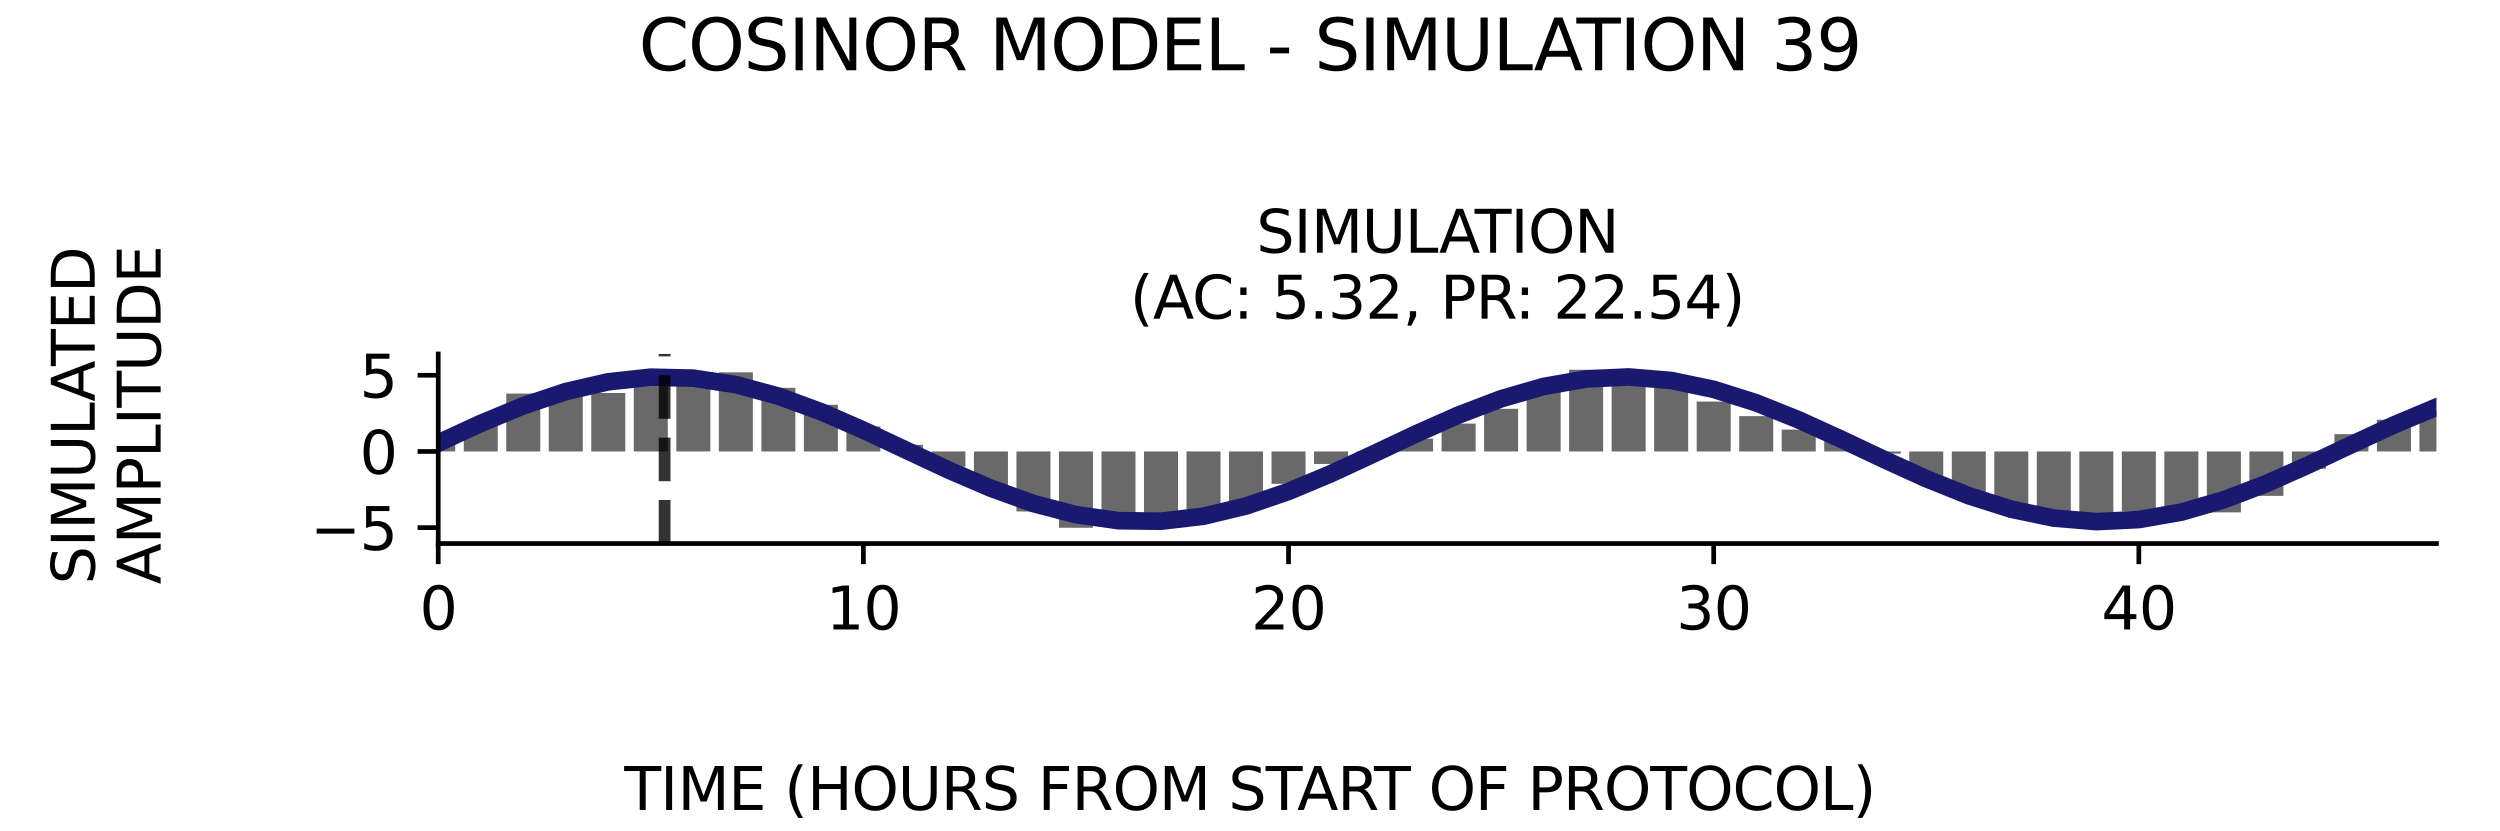 <?xml version="1.0" encoding="utf-8" standalone="no"?>
<!DOCTYPE svg PUBLIC "-//W3C//DTD SVG 1.1//EN"
  "http://www.w3.org/Graphics/SVG/1.1/DTD/svg11.dtd">
<svg xmlns:xlink="http://www.w3.org/1999/xlink" width="424.8pt" height="141.12pt" viewBox="0 0 424.8 141.12" xmlns="http://www.w3.org/2000/svg" version="1.1">
 <defs>
  <style type="text/css">*{stroke-linejoin: round; stroke-linecap: butt}</style>
 </defs>
 <g id="figure_1">
  <g id="patch_1">
   <path d="M 0 141.12 
L 424.8 141.12 
L 424.8 0 
L 0 0 
z
" style="fill: #ffffff"/>
  </g>
  <g id="axes_1">
   <g id="patch_2">
    <path d="M 74.464 92.36 
L 414 92.36 
L 414 60.144 
L 74.464 60.144 
z
" style="fill: #ffffff"/>
   </g>
   <g id="patch_3">
    <path d="M 71.574 76.713 
L 77.354 76.713 
L 77.354 75.142 
L 71.574 75.142 
z
" clip-path="url(#pe6a6c1ece7)" style="fill: #696969"/>
   </g>
   <g id="patch_4">
    <path d="M 78.799 76.713 
L 84.578 76.713 
L 84.578 71.59 
L 78.799 71.59 
z
" clip-path="url(#pe6a6c1ece7)" style="fill: #696969"/>
   </g>
   <g id="patch_5">
    <path d="M 86.023 76.713 
L 91.802 76.713 
L 91.802 66.876 
L 86.023 66.876 
z
" clip-path="url(#pe6a6c1ece7)" style="fill: #696969"/>
   </g>
   <g id="patch_6">
    <path d="M 93.247 76.713 
L 99.026 76.713 
L 99.026 66.554 
L 93.247 66.554 
z
" clip-path="url(#pe6a6c1ece7)" style="fill: #696969"/>
   </g>
   <g id="patch_7">
    <path d="M 100.471 76.713 
L 106.25 76.713 
L 106.25 66.775 
L 100.471 66.775 
z
" clip-path="url(#pe6a6c1ece7)" style="fill: #696969"/>
   </g>
   <g id="patch_8">
    <path d="M 107.695 76.713 
L 113.475 76.713 
L 113.475 65.608 
L 107.695 65.608 
z
" clip-path="url(#pe6a6c1ece7)" style="fill: #696969"/>
   </g>
   <g id="patch_9">
    <path d="M 114.919 76.713 
L 120.699 76.713 
L 120.699 64.482 
L 114.919 64.482 
z
" clip-path="url(#pe6a6c1ece7)" style="fill: #696969"/>
   </g>
   <g id="patch_10">
    <path d="M 122.144 76.713 
L 127.923 76.713 
L 127.923 63.268 
L 122.144 63.268 
z
" clip-path="url(#pe6a6c1ece7)" style="fill: #696969"/>
   </g>
   <g id="patch_11">
    <path d="M 129.368 76.713 
L 135.147 76.713 
L 135.147 65.899 
L 129.368 65.899 
z
" clip-path="url(#pe6a6c1ece7)" style="fill: #696969"/>
   </g>
   <g id="patch_12">
    <path d="M 136.592 76.713 
L 142.371 76.713 
L 142.371 68.779 
L 136.592 68.779 
z
" clip-path="url(#pe6a6c1ece7)" style="fill: #696969"/>
   </g>
   <g id="patch_13">
    <path d="M 143.816 76.713 
L 149.595 76.713 
L 149.595 72.464 
L 143.816 72.464 
z
" clip-path="url(#pe6a6c1ece7)" style="fill: #696969"/>
   </g>
   <g id="patch_14">
    <path d="M 151.04 76.713 
L 156.82 76.713 
L 156.82 75.579 
L 151.04 75.579 
z
" clip-path="url(#pe6a6c1ece7)" style="fill: #696969"/>
   </g>
   <g id="patch_15">
    <path d="M 158.264 76.713 
L 164.044 76.713 
L 164.044 79.32 
L 158.264 79.32 
z
" clip-path="url(#pe6a6c1ece7)" style="fill: #696969"/>
   </g>
   <g id="patch_16">
    <path d="M 165.489 76.713 
L 171.268 76.713 
L 171.268 82.548 
L 165.489 82.548 
z
" clip-path="url(#pe6a6c1ece7)" style="fill: #696969"/>
   </g>
   <g id="patch_17">
    <path d="M 172.713 76.713 
L 178.492 76.713 
L 178.492 86.911 
L 172.713 86.911 
z
" clip-path="url(#pe6a6c1ece7)" style="fill: #696969"/>
   </g>
   <g id="patch_18">
    <path d="M 179.937 76.713 
L 185.716 76.713 
L 185.716 89.675 
L 179.937 89.675 
z
" clip-path="url(#pe6a6c1ece7)" style="fill: #696969"/>
   </g>
   <g id="patch_19">
    <path d="M 187.161 76.713 
L 192.94 76.713 
L 192.94 89.003 
L 187.161 89.003 
z
" clip-path="url(#pe6a6c1ece7)" style="fill: #696969"/>
   </g>
   <g id="patch_20">
    <path d="M 194.385 76.713 
L 200.165 76.713 
L 200.165 88.554 
L 194.385 88.554 
z
" clip-path="url(#pe6a6c1ece7)" style="fill: #696969"/>
   </g>
   <g id="patch_21">
    <path d="M 201.609 76.713 
L 207.389 76.713 
L 207.389 87.023 
L 201.609 87.023 
z
" clip-path="url(#pe6a6c1ece7)" style="fill: #696969"/>
   </g>
   <g id="patch_22">
    <path d="M 208.834 76.713 
L 214.613 76.713 
L 214.613 85.579 
L 208.834 85.579 
z
" clip-path="url(#pe6a6c1ece7)" style="fill: #696969"/>
   </g>
   <g id="patch_23">
    <path d="M 216.058 76.713 
L 221.837 76.713 
L 221.837 82.216 
L 216.058 82.216 
z
" clip-path="url(#pe6a6c1ece7)" style="fill: #696969"/>
   </g>
   <g id="patch_24">
    <path d="M 223.282 76.713 
L 229.061 76.713 
L 229.061 78.836 
L 223.282 78.836 
z
" clip-path="url(#pe6a6c1ece7)" style="fill: #696969"/>
   </g>
   <g id="patch_25">
    <path d="M 230.506 76.713 
L 236.285 76.713 
L 236.285 77.081 
L 230.506 77.081 
z
" clip-path="url(#pe6a6c1ece7)" style="fill: #696969"/>
   </g>
   <g id="patch_26">
    <path d="M 237.73 76.713 
L 243.51 76.713 
L 243.51 74.538 
L 237.73 74.538 
z
" clip-path="url(#pe6a6c1ece7)" style="fill: #696969"/>
   </g>
   <g id="patch_27">
    <path d="M 244.954 76.713 
L 250.734 76.713 
L 250.734 71.975 
L 244.954 71.975 
z
" clip-path="url(#pe6a6c1ece7)" style="fill: #696969"/>
   </g>
   <g id="patch_28">
    <path d="M 252.179 76.713 
L 257.958 76.713 
L 257.958 69.467 
L 252.179 69.467 
z
" clip-path="url(#pe6a6c1ece7)" style="fill: #696969"/>
   </g>
   <g id="patch_29">
    <path d="M 259.403 76.713 
L 265.182 76.713 
L 265.182 65.598 
L 259.403 65.598 
z
" clip-path="url(#pe6a6c1ece7)" style="fill: #696969"/>
   </g>
   <g id="patch_30">
    <path d="M 266.627 76.713 
L 272.406 76.713 
L 272.406 62.829 
L 266.627 62.829 
z
" clip-path="url(#pe6a6c1ece7)" style="fill: #696969"/>
   </g>
   <g id="patch_31">
    <path d="M 273.851 76.713 
L 279.63 76.713 
L 279.63 62.893 
L 273.851 62.893 
z
" clip-path="url(#pe6a6c1ece7)" style="fill: #696969"/>
   </g>
   <g id="patch_32">
    <path d="M 281.075 76.713 
L 286.855 76.713 
L 286.855 64.354 
L 281.075 64.354 
z
" clip-path="url(#pe6a6c1ece7)" style="fill: #696969"/>
   </g>
   <g id="patch_33">
    <path d="M 288.299 76.713 
L 294.079 76.713 
L 294.079 68.233 
L 288.299 68.233 
z
" clip-path="url(#pe6a6c1ece7)" style="fill: #696969"/>
   </g>
   <g id="patch_34">
    <path d="M 295.524 76.713 
L 301.303 76.713 
L 301.303 70.705 
L 295.524 70.705 
z
" clip-path="url(#pe6a6c1ece7)" style="fill: #696969"/>
   </g>
   <g id="patch_35">
    <path d="M 302.748 76.713 
L 308.527 76.713 
L 308.527 73 
L 302.748 73 
z
" clip-path="url(#pe6a6c1ece7)" style="fill: #696969"/>
   </g>
   <g id="patch_36">
    <path d="M 309.972 76.713 
L 315.751 76.713 
L 315.751 74.492 
L 309.972 74.492 
z
" clip-path="url(#pe6a6c1ece7)" style="fill: #696969"/>
   </g>
   <g id="patch_37">
    <path d="M 317.196 76.713 
L 322.975 76.713 
L 322.975 77.093 
L 317.196 77.093 
z
" clip-path="url(#pe6a6c1ece7)" style="fill: #696969"/>
   </g>
   <g id="patch_38">
    <path d="M 324.42 76.713 
L 330.2 76.713 
L 330.2 81.145 
L 324.42 81.145 
z
" clip-path="url(#pe6a6c1ece7)" style="fill: #696969"/>
   </g>
   <g id="patch_39">
    <path d="M 331.644 76.713 
L 337.424 76.713 
L 337.424 83.708 
L 331.644 83.708 
z
" clip-path="url(#pe6a6c1ece7)" style="fill: #696969"/>
   </g>
   <g id="patch_40">
    <path d="M 338.869 76.713 
L 344.648 76.713 
L 344.648 86.504 
L 338.869 86.504 
z
" clip-path="url(#pe6a6c1ece7)" style="fill: #696969"/>
   </g>
   <g id="patch_41">
    <path d="M 346.093 76.713 
L 351.872 76.713 
L 351.872 87.568 
L 346.093 87.568 
z
" clip-path="url(#pe6a6c1ece7)" style="fill: #696969"/>
   </g>
   <g id="patch_42">
    <path d="M 353.317 76.713 
L 359.096 76.713 
L 359.096 88.932 
L 353.317 88.932 
z
" clip-path="url(#pe6a6c1ece7)" style="fill: #696969"/>
   </g>
   <g id="patch_43">
    <path d="M 360.541 76.713 
L 366.32 76.713 
L 366.32 86.91 
L 360.541 86.91 
z
" clip-path="url(#pe6a6c1ece7)" style="fill: #696969"/>
   </g>
   <g id="patch_44">
    <path d="M 367.765 76.713 
L 373.545 76.713 
L 373.545 86.78 
L 367.765 86.78 
z
" clip-path="url(#pe6a6c1ece7)" style="fill: #696969"/>
   </g>
   <g id="patch_45">
    <path d="M 374.989 76.713 
L 380.769 76.713 
L 380.769 87.062 
L 374.989 87.062 
z
" clip-path="url(#pe6a6c1ece7)" style="fill: #696969"/>
   </g>
   <g id="patch_46">
    <path d="M 382.214 76.713 
L 387.993 76.713 
L 387.993 84.26 
L 382.214 84.26 
z
" clip-path="url(#pe6a6c1ece7)" style="fill: #696969"/>
   </g>
   <g id="patch_47">
    <path d="M 389.438 76.713 
L 395.217 76.713 
L 395.217 79.642 
L 389.438 79.642 
z
" clip-path="url(#pe6a6c1ece7)" style="fill: #696969"/>
   </g>
   <g id="patch_48">
    <path d="M 396.662 76.713 
L 402.441 76.713 
L 402.441 73.77 
L 396.662 73.77 
z
" clip-path="url(#pe6a6c1ece7)" style="fill: #696969"/>
   </g>
   <g id="patch_49">
    <path d="M 403.886 76.713 
L 409.665 76.713 
L 409.665 71.316 
L 403.886 71.316 
z
" clip-path="url(#pe6a6c1ece7)" style="fill: #696969"/>
   </g>
   <g id="patch_50">
    <path d="M 411.11 76.713 
L 416.89 76.713 
L 416.89 69.831 
L 411.11 69.831 
z
" clip-path="url(#pe6a6c1ece7)" style="fill: #696969"/>
   </g>
   <g id="matplotlib.axis_1">
    <g id="xtick_1">
     <g id="line2d_1">
      <defs>
       <path id="m324f2fa4ed" d="M 0 0 
L 0 3.5 
" style="stroke: #000000; stroke-width: 0.8"/>
      </defs>
      <g>
       <use xlink:href="#m324f2fa4ed" x="74.464" y="92.36" style="stroke: #000000; stroke-width: 0.8"/>
      </g>
     </g>
     <g id="text_1">
      <!-- 0 -->
      <g transform="translate(71.283 106.958) scale(0.1 -0.1)">
       <defs>
        <path id="DejaVuSans-30" d="M 2034 4250 
Q 1547 4250 1301 3770 
Q 1056 3291 1056 2328 
Q 1056 1369 1301 889 
Q 1547 409 2034 409 
Q 2525 409 2770 889 
Q 3016 1369 3016 2328 
Q 3016 3291 2770 3770 
Q 2525 4250 2034 4250 
z
M 2034 4750 
Q 2819 4750 3233 4129 
Q 3647 3509 3647 2328 
Q 3647 1150 3233 529 
Q 2819 -91 2034 -91 
Q 1250 -91 836 529 
Q 422 1150 422 2328 
Q 422 3509 836 4129 
Q 1250 4750 2034 4750 
z
" transform="scale(0.016)"/>
       </defs>
       <use xlink:href="#DejaVuSans-30"/>
      </g>
     </g>
    </g>
    <g id="xtick_2">
     <g id="line2d_2">
      <g>
       <use xlink:href="#m324f2fa4ed" x="146.706" y="92.36" style="stroke: #000000; stroke-width: 0.8"/>
      </g>
     </g>
     <g id="text_2">
      <!-- 10 -->
      <g transform="translate(140.343 106.958) scale(0.1 -0.1)">
       <defs>
        <path id="DejaVuSans-31" d="M 794 531 
L 1825 531 
L 1825 4091 
L 703 3866 
L 703 4441 
L 1819 4666 
L 2450 4666 
L 2450 531 
L 3481 531 
L 3481 0 
L 794 0 
L 794 531 
z
" transform="scale(0.016)"/>
       </defs>
       <use xlink:href="#DejaVuSans-31"/>
       <use xlink:href="#DejaVuSans-30" x="63.623"/>
      </g>
     </g>
    </g>
    <g id="xtick_3">
     <g id="line2d_3">
      <g>
       <use xlink:href="#m324f2fa4ed" x="218.947" y="92.36" style="stroke: #000000; stroke-width: 0.8"/>
      </g>
     </g>
     <g id="text_3">
      <!-- 20 -->
      <g transform="translate(212.585 106.958) scale(0.1 -0.1)">
       <defs>
        <path id="DejaVuSans-32" d="M 1228 531 
L 3431 531 
L 3431 0 
L 469 0 
L 469 531 
Q 828 903 1448 1529 
Q 2069 2156 2228 2338 
Q 2531 2678 2651 2914 
Q 2772 3150 2772 3378 
Q 2772 3750 2511 3984 
Q 2250 4219 1831 4219 
Q 1534 4219 1204 4116 
Q 875 4013 500 3803 
L 500 4441 
Q 881 4594 1212 4672 
Q 1544 4750 1819 4750 
Q 2544 4750 2975 4387 
Q 3406 4025 3406 3419 
Q 3406 3131 3298 2873 
Q 3191 2616 2906 2266 
Q 2828 2175 2409 1742 
Q 1991 1309 1228 531 
z
" transform="scale(0.016)"/>
       </defs>
       <use xlink:href="#DejaVuSans-32"/>
       <use xlink:href="#DejaVuSans-30" x="63.623"/>
      </g>
     </g>
    </g>
    <g id="xtick_4">
     <g id="line2d_4">
      <g>
       <use xlink:href="#m324f2fa4ed" x="291.189" y="92.36" style="stroke: #000000; stroke-width: 0.8"/>
      </g>
     </g>
     <g id="text_4">
      <!-- 30 -->
      <g transform="translate(284.827 106.958) scale(0.1 -0.1)">
       <defs>
        <path id="DejaVuSans-33" d="M 2597 2516 
Q 3050 2419 3304 2112 
Q 3559 1806 3559 1356 
Q 3559 666 3084 287 
Q 2609 -91 1734 -91 
Q 1441 -91 1130 -33 
Q 819 25 488 141 
L 488 750 
Q 750 597 1062 519 
Q 1375 441 1716 441 
Q 2309 441 2620 675 
Q 2931 909 2931 1356 
Q 2931 1769 2642 2001 
Q 2353 2234 1838 2234 
L 1294 2234 
L 1294 2753 
L 1863 2753 
Q 2328 2753 2575 2939 
Q 2822 3125 2822 3475 
Q 2822 3834 2567 4026 
Q 2313 4219 1838 4219 
Q 1578 4219 1281 4162 
Q 984 4106 628 3988 
L 628 4550 
Q 988 4650 1302 4700 
Q 1616 4750 1894 4750 
Q 2613 4750 3031 4423 
Q 3450 4097 3450 3541 
Q 3450 3153 3228 2886 
Q 3006 2619 2597 2516 
z
" transform="scale(0.016)"/>
       </defs>
       <use xlink:href="#DejaVuSans-33"/>
       <use xlink:href="#DejaVuSans-30" x="63.623"/>
      </g>
     </g>
    </g>
    <g id="xtick_5">
     <g id="line2d_5">
      <g>
       <use xlink:href="#m324f2fa4ed" x="363.431" y="92.36" style="stroke: #000000; stroke-width: 0.8"/>
      </g>
     </g>
     <g id="text_5">
      <!-- 40 -->
      <g transform="translate(357.068 106.958) scale(0.1 -0.1)">
       <defs>
        <path id="DejaVuSans-34" d="M 2419 4116 
L 825 1625 
L 2419 1625 
L 2419 4116 
z
M 2253 4666 
L 3047 4666 
L 3047 1625 
L 3713 1625 
L 3713 1100 
L 3047 1100 
L 3047 0 
L 2419 0 
L 2419 1100 
L 313 1100 
L 313 1709 
L 2253 4666 
z
" transform="scale(0.016)"/>
       </defs>
       <use xlink:href="#DejaVuSans-34"/>
       <use xlink:href="#DejaVuSans-30" x="63.623"/>
      </g>
     </g>
    </g>
   </g>
   <g id="matplotlib.axis_2">
    <g id="ytick_1">
     <g id="line2d_6">
      <defs>
       <path id="ma41ef45057" d="M 0 0 
L -3.5 0 
" style="stroke: #000000; stroke-width: 0.8"/>
      </defs>
      <g>
       <use xlink:href="#ma41ef45057" x="74.464" y="89.659" style="stroke: #000000; stroke-width: 0.8"/>
      </g>
     </g>
     <g id="text_6">
      <!-- −5 -->
      <g transform="translate(52.722 93.458) scale(0.1 -0.1)">
       <defs>
        <path id="DejaVuSans-2212" d="M 678 2272 
L 4684 2272 
L 4684 1741 
L 678 1741 
L 678 2272 
z
" transform="scale(0.016)"/>
        <path id="DejaVuSans-35" d="M 691 4666 
L 3169 4666 
L 3169 4134 
L 1269 4134 
L 1269 2991 
Q 1406 3038 1543 3061 
Q 1681 3084 1819 3084 
Q 2600 3084 3056 2656 
Q 3513 2228 3513 1497 
Q 3513 744 3044 326 
Q 2575 -91 1722 -91 
Q 1428 -91 1123 -41 
Q 819 9 494 109 
L 494 744 
Q 775 591 1075 516 
Q 1375 441 1709 441 
Q 2250 441 2565 725 
Q 2881 1009 2881 1497 
Q 2881 1984 2565 2268 
Q 2250 2553 1709 2553 
Q 1456 2553 1204 2497 
Q 953 2441 691 2322 
L 691 4666 
z
" transform="scale(0.016)"/>
       </defs>
       <use xlink:href="#DejaVuSans-2212"/>
       <use xlink:href="#DejaVuSans-35" x="83.789"/>
      </g>
     </g>
    </g>
    <g id="ytick_2">
     <g id="line2d_7">
      <g>
       <use xlink:href="#ma41ef45057" x="74.464" y="76.713" style="stroke: #000000; stroke-width: 0.8"/>
      </g>
     </g>
     <g id="text_7">
      <!-- 0 -->
      <g transform="translate(61.102 80.512) scale(0.1 -0.1)">
       <use xlink:href="#DejaVuSans-30"/>
      </g>
     </g>
    </g>
    <g id="ytick_3">
     <g id="line2d_8">
      <g>
       <use xlink:href="#ma41ef45057" x="74.464" y="63.766" style="stroke: #000000; stroke-width: 0.8"/>
      </g>
     </g>
     <g id="text_8">
      <!-- 5 -->
      <g transform="translate(61.102 67.565) scale(0.1 -0.1)">
       <use xlink:href="#DejaVuSans-35"/>
      </g>
     </g>
    </g>
   </g>
   <g id="line2d_9">
    <path d="M 74.464 75.28 
L 81.688 71.949 
L 88.912 68.957 
L 96.137 66.535 
L 103.361 64.871 
L 110.585 64.092 
L 117.809 64.259 
L 125.033 65.358 
L 132.257 67.306 
L 139.482 69.952 
L 146.706 73.09 
L 153.93 76.48 
L 161.154 79.86 
L 168.378 82.967 
L 175.602 85.564 
L 182.827 87.448 
L 190.051 88.475 
L 197.275 88.565 
L 204.499 87.712 
L 211.723 85.981 
L 218.947 83.505 
L 226.172 80.477 
L 233.396 77.13 
L 240.62 73.722 
L 247.844 70.516 
L 255.068 67.76 
L 262.292 65.666 
L 269.517 64.397 
L 276.741 64.05 
L 283.965 64.652 
L 291.189 66.157 
L 298.413 68.448 
L 305.637 71.348 
L 312.862 74.634 
L 320.086 78.052 
L 327.31 81.338 
L 334.534 84.238 
L 341.758 86.529 
L 348.982 88.033 
L 356.207 88.635 
L 363.431 88.287 
L 370.655 87.018 
L 377.879 84.924 
L 385.103 82.168 
L 392.327 78.962 
L 399.552 75.553 
L 406.776 72.206 
L 414 69.178 
" clip-path="url(#pe6a6c1ece7)" style="fill: none; stroke: #191970; stroke-width: 3; stroke-linecap: square"/>
   </g>
   <g id="line2d_10">
    <path d="M 112.931 92.36 
L 112.931 60.144 
" clip-path="url(#pe6a6c1ece7)" style="fill: none; stroke-dasharray: 7.4,3.2; stroke-dashoffset: 0; stroke: #000000; stroke-opacity: 0.8; stroke-width: 2"/>
   </g>
   <g id="patch_51">
    <path d="M 74.464 92.36 
L 74.464 60.144 
" style="fill: none; stroke: #000000; stroke-width: 0.8; stroke-linejoin: miter; stroke-linecap: square"/>
   </g>
   <g id="patch_52">
    <path d="M 74.464 92.36 
L 414 92.36 
" style="fill: none; stroke: #000000; stroke-width: 0.8; stroke-linejoin: miter; stroke-linecap: square"/>
   </g>
   <g id="text_9">
    <!-- SIMULATION -->
    <g transform="translate(213.473 42.946) scale(0.1 -0.1)">
     <defs>
      <path id="DejaVuSans-53" d="M 3425 4513 
L 3425 3897 
Q 3066 4069 2747 4153 
Q 2428 4238 2131 4238 
Q 1616 4238 1336 4038 
Q 1056 3838 1056 3469 
Q 1056 3159 1242 3001 
Q 1428 2844 1947 2747 
L 2328 2669 
Q 3034 2534 3370 2195 
Q 3706 1856 3706 1288 
Q 3706 609 3251 259 
Q 2797 -91 1919 -91 
Q 1588 -91 1214 -16 
Q 841 59 441 206 
L 441 856 
Q 825 641 1194 531 
Q 1563 422 1919 422 
Q 2459 422 2753 634 
Q 3047 847 3047 1241 
Q 3047 1584 2836 1778 
Q 2625 1972 2144 2069 
L 1759 2144 
Q 1053 2284 737 2584 
Q 422 2884 422 3419 
Q 422 4038 858 4394 
Q 1294 4750 2059 4750 
Q 2388 4750 2728 4690 
Q 3069 4631 3425 4513 
z
" transform="scale(0.016)"/>
      <path id="DejaVuSans-49" d="M 628 4666 
L 1259 4666 
L 1259 0 
L 628 0 
L 628 4666 
z
" transform="scale(0.016)"/>
      <path id="DejaVuSans-4d" d="M 628 4666 
L 1569 4666 
L 2759 1491 
L 3956 4666 
L 4897 4666 
L 4897 0 
L 4281 0 
L 4281 4097 
L 3078 897 
L 2444 897 
L 1241 4097 
L 1241 0 
L 628 0 
L 628 4666 
z
" transform="scale(0.016)"/>
      <path id="DejaVuSans-55" d="M 556 4666 
L 1191 4666 
L 1191 1831 
Q 1191 1081 1462 751 
Q 1734 422 2344 422 
Q 2950 422 3222 751 
Q 3494 1081 3494 1831 
L 3494 4666 
L 4128 4666 
L 4128 1753 
Q 4128 841 3676 375 
Q 3225 -91 2344 -91 
Q 1459 -91 1007 375 
Q 556 841 556 1753 
L 556 4666 
z
" transform="scale(0.016)"/>
      <path id="DejaVuSans-4c" d="M 628 4666 
L 1259 4666 
L 1259 531 
L 3531 531 
L 3531 0 
L 628 0 
L 628 4666 
z
" transform="scale(0.016)"/>
      <path id="DejaVuSans-41" d="M 2188 4044 
L 1331 1722 
L 3047 1722 
L 2188 4044 
z
M 1831 4666 
L 2547 4666 
L 4325 0 
L 3669 0 
L 3244 1197 
L 1141 1197 
L 716 0 
L 50 0 
L 1831 4666 
z
" transform="scale(0.016)"/>
      <path id="DejaVuSans-54" d="M -19 4666 
L 3928 4666 
L 3928 4134 
L 2272 4134 
L 2272 0 
L 1638 0 
L 1638 4134 
L -19 4134 
L -19 4666 
z
" transform="scale(0.016)"/>
      <path id="DejaVuSans-4f" d="M 2522 4238 
Q 1834 4238 1429 3725 
Q 1025 3213 1025 2328 
Q 1025 1447 1429 934 
Q 1834 422 2522 422 
Q 3209 422 3611 934 
Q 4013 1447 4013 2328 
Q 4013 3213 3611 3725 
Q 3209 4238 2522 4238 
z
M 2522 4750 
Q 3503 4750 4090 4092 
Q 4678 3434 4678 2328 
Q 4678 1225 4090 567 
Q 3503 -91 2522 -91 
Q 1538 -91 948 565 
Q 359 1222 359 2328 
Q 359 3434 948 4092 
Q 1538 4750 2522 4750 
z
" transform="scale(0.016)"/>
      <path id="DejaVuSans-4e" d="M 628 4666 
L 1478 4666 
L 3547 763 
L 3547 4666 
L 4159 4666 
L 4159 0 
L 3309 0 
L 1241 3903 
L 1241 0 
L 628 0 
L 628 4666 
z
" transform="scale(0.016)"/>
     </defs>
     <use xlink:href="#DejaVuSans-53"/>
     <use xlink:href="#DejaVuSans-49" x="63.477"/>
     <use xlink:href="#DejaVuSans-4d" x="92.969"/>
     <use xlink:href="#DejaVuSans-55" x="179.248"/>
     <use xlink:href="#DejaVuSans-4c" x="252.441"/>
     <use xlink:href="#DejaVuSans-41" x="310.404"/>
     <use xlink:href="#DejaVuSans-54" x="371.062"/>
     <use xlink:href="#DejaVuSans-49" x="432.146"/>
     <use xlink:href="#DejaVuSans-4f" x="461.639"/>
     <use xlink:href="#DejaVuSans-4e" x="540.35"/>
    </g>
    <!-- (AC: 5.32, PR: 22.54) -->
    <g transform="translate(192.002 54.144) scale(0.1 -0.1)">
     <defs>
      <path id="DejaVuSans-28" d="M 1984 4856 
Q 1566 4138 1362 3434 
Q 1159 2731 1159 2009 
Q 1159 1288 1364 580 
Q 1569 -128 1984 -844 
L 1484 -844 
Q 1016 -109 783 600 
Q 550 1309 550 2009 
Q 550 2706 781 3412 
Q 1013 4119 1484 4856 
L 1984 4856 
z
" transform="scale(0.016)"/>
      <path id="DejaVuSans-43" d="M 4122 4306 
L 4122 3641 
Q 3803 3938 3442 4084 
Q 3081 4231 2675 4231 
Q 1875 4231 1450 3742 
Q 1025 3253 1025 2328 
Q 1025 1406 1450 917 
Q 1875 428 2675 428 
Q 3081 428 3442 575 
Q 3803 722 4122 1019 
L 4122 359 
Q 3791 134 3420 21 
Q 3050 -91 2638 -91 
Q 1578 -91 968 557 
Q 359 1206 359 2328 
Q 359 3453 968 4101 
Q 1578 4750 2638 4750 
Q 3056 4750 3426 4639 
Q 3797 4528 4122 4306 
z
" transform="scale(0.016)"/>
      <path id="DejaVuSans-3a" d="M 750 794 
L 1409 794 
L 1409 0 
L 750 0 
L 750 794 
z
M 750 3309 
L 1409 3309 
L 1409 2516 
L 750 2516 
L 750 3309 
z
" transform="scale(0.016)"/>
      <path id="DejaVuSans-20" transform="scale(0.016)"/>
      <path id="DejaVuSans-2e" d="M 684 794 
L 1344 794 
L 1344 0 
L 684 0 
L 684 794 
z
" transform="scale(0.016)"/>
      <path id="DejaVuSans-2c" d="M 750 794 
L 1409 794 
L 1409 256 
L 897 -744 
L 494 -744 
L 750 256 
L 750 794 
z
" transform="scale(0.016)"/>
      <path id="DejaVuSans-50" d="M 1259 4147 
L 1259 2394 
L 2053 2394 
Q 2494 2394 2734 2622 
Q 2975 2850 2975 3272 
Q 2975 3691 2734 3919 
Q 2494 4147 2053 4147 
L 1259 4147 
z
M 628 4666 
L 2053 4666 
Q 2838 4666 3239 4311 
Q 3641 3956 3641 3272 
Q 3641 2581 3239 2228 
Q 2838 1875 2053 1875 
L 1259 1875 
L 1259 0 
L 628 0 
L 628 4666 
z
" transform="scale(0.016)"/>
      <path id="DejaVuSans-52" d="M 2841 2188 
Q 3044 2119 3236 1894 
Q 3428 1669 3622 1275 
L 4263 0 
L 3584 0 
L 2988 1197 
Q 2756 1666 2539 1819 
Q 2322 1972 1947 1972 
L 1259 1972 
L 1259 0 
L 628 0 
L 628 4666 
L 2053 4666 
Q 2853 4666 3247 4331 
Q 3641 3997 3641 3322 
Q 3641 2881 3436 2590 
Q 3231 2300 2841 2188 
z
M 1259 4147 
L 1259 2491 
L 2053 2491 
Q 2509 2491 2742 2702 
Q 2975 2913 2975 3322 
Q 2975 3731 2742 3939 
Q 2509 4147 2053 4147 
L 1259 4147 
z
" transform="scale(0.016)"/>
      <path id="DejaVuSans-29" d="M 513 4856 
L 1013 4856 
Q 1481 4119 1714 3412 
Q 1947 2706 1947 2009 
Q 1947 1309 1714 600 
Q 1481 -109 1013 -844 
L 513 -844 
Q 928 -128 1133 580 
Q 1338 1288 1338 2009 
Q 1338 2731 1133 3434 
Q 928 4138 513 4856 
z
" transform="scale(0.016)"/>
     </defs>
     <use xlink:href="#DejaVuSans-28"/>
     <use xlink:href="#DejaVuSans-41" x="39.014"/>
     <use xlink:href="#DejaVuSans-43" x="105.672"/>
     <use xlink:href="#DejaVuSans-3a" x="175.496"/>
     <use xlink:href="#DejaVuSans-20" x="209.188"/>
     <use xlink:href="#DejaVuSans-35" x="240.975"/>
     <use xlink:href="#DejaVuSans-2e" x="304.598"/>
     <use xlink:href="#DejaVuSans-33" x="336.385"/>
     <use xlink:href="#DejaVuSans-32" x="400.008"/>
     <use xlink:href="#DejaVuSans-2c" x="463.631"/>
     <use xlink:href="#DejaVuSans-20" x="495.418"/>
     <use xlink:href="#DejaVuSans-50" x="527.205"/>
     <use xlink:href="#DejaVuSans-52" x="587.508"/>
     <use xlink:href="#DejaVuSans-3a" x="653.865"/>
     <use xlink:href="#DejaVuSans-20" x="687.557"/>
     <use xlink:href="#DejaVuSans-32" x="719.344"/>
     <use xlink:href="#DejaVuSans-32" x="782.967"/>
     <use xlink:href="#DejaVuSans-2e" x="846.59"/>
     <use xlink:href="#DejaVuSans-35" x="878.377"/>
     <use xlink:href="#DejaVuSans-34" x="942"/>
     <use xlink:href="#DejaVuSans-29" x="1005.623"/>
    </g>
   </g>
  </g>
  <g id="text_10">
   <!-- COSINOR MODEL - SIMULATION 39 -->
   <g transform="translate(108.534 11.941) scale(0.12 -0.12)">
    <defs>
     <path id="DejaVuSans-44" d="M 1259 4147 
L 1259 519 
L 2022 519 
Q 2988 519 3436 956 
Q 3884 1394 3884 2338 
Q 3884 3275 3436 3711 
Q 2988 4147 2022 4147 
L 1259 4147 
z
M 628 4666 
L 1925 4666 
Q 3281 4666 3915 4102 
Q 4550 3538 4550 2338 
Q 4550 1131 3912 565 
Q 3275 0 1925 0 
L 628 0 
L 628 4666 
z
" transform="scale(0.016)"/>
     <path id="DejaVuSans-45" d="M 628 4666 
L 3578 4666 
L 3578 4134 
L 1259 4134 
L 1259 2753 
L 3481 2753 
L 3481 2222 
L 1259 2222 
L 1259 531 
L 3634 531 
L 3634 0 
L 628 0 
L 628 4666 
z
" transform="scale(0.016)"/>
     <path id="DejaVuSans-2d" d="M 313 2009 
L 1997 2009 
L 1997 1497 
L 313 1497 
L 313 2009 
z
" transform="scale(0.016)"/>
     <path id="DejaVuSans-39" d="M 703 97 
L 703 672 
Q 941 559 1184 500 
Q 1428 441 1663 441 
Q 2288 441 2617 861 
Q 2947 1281 2994 2138 
Q 2813 1869 2534 1725 
Q 2256 1581 1919 1581 
Q 1219 1581 811 2004 
Q 403 2428 403 3163 
Q 403 3881 828 4315 
Q 1253 4750 1959 4750 
Q 2769 4750 3195 4129 
Q 3622 3509 3622 2328 
Q 3622 1225 3098 567 
Q 2575 -91 1691 -91 
Q 1453 -91 1209 -44 
Q 966 3 703 97 
z
M 1959 2075 
Q 2384 2075 2632 2365 
Q 2881 2656 2881 3163 
Q 2881 3666 2632 3958 
Q 2384 4250 1959 4250 
Q 1534 4250 1286 3958 
Q 1038 3666 1038 3163 
Q 1038 2656 1286 2365 
Q 1534 2075 1959 2075 
z
" transform="scale(0.016)"/>
    </defs>
    <use xlink:href="#DejaVuSans-43"/>
    <use xlink:href="#DejaVuSans-4f" x="69.824"/>
    <use xlink:href="#DejaVuSans-53" x="148.535"/>
    <use xlink:href="#DejaVuSans-49" x="212.012"/>
    <use xlink:href="#DejaVuSans-4e" x="241.504"/>
    <use xlink:href="#DejaVuSans-4f" x="316.309"/>
    <use xlink:href="#DejaVuSans-52" x="395.02"/>
    <use xlink:href="#DejaVuSans-20" x="464.502"/>
    <use xlink:href="#DejaVuSans-4d" x="496.289"/>
    <use xlink:href="#DejaVuSans-4f" x="582.568"/>
    <use xlink:href="#DejaVuSans-44" x="661.279"/>
    <use xlink:href="#DejaVuSans-45" x="738.281"/>
    <use xlink:href="#DejaVuSans-4c" x="801.465"/>
    <use xlink:href="#DejaVuSans-20" x="857.178"/>
    <use xlink:href="#DejaVuSans-2d" x="888.965"/>
    <use xlink:href="#DejaVuSans-20" x="925.049"/>
    <use xlink:href="#DejaVuSans-53" x="956.836"/>
    <use xlink:href="#DejaVuSans-49" x="1020.312"/>
    <use xlink:href="#DejaVuSans-4d" x="1049.805"/>
    <use xlink:href="#DejaVuSans-55" x="1136.084"/>
    <use xlink:href="#DejaVuSans-4c" x="1209.277"/>
    <use xlink:href="#DejaVuSans-41" x="1267.24"/>
    <use xlink:href="#DejaVuSans-54" x="1327.898"/>
    <use xlink:href="#DejaVuSans-49" x="1388.982"/>
    <use xlink:href="#DejaVuSans-4f" x="1418.475"/>
    <use xlink:href="#DejaVuSans-4e" x="1497.186"/>
    <use xlink:href="#DejaVuSans-20" x="1571.99"/>
    <use xlink:href="#DejaVuSans-33" x="1603.777"/>
    <use xlink:href="#DejaVuSans-39" x="1667.4"/>
   </g>
  </g>
  <g id="text_11">
   <!-- TIME (HOURS FROM START OF PROTOCOL) -->
   <g transform="translate(106.08 137.629) scale(0.1 -0.1)">
    <defs>
     <path id="DejaVuSans-48" d="M 628 4666 
L 1259 4666 
L 1259 2753 
L 3553 2753 
L 3553 4666 
L 4184 4666 
L 4184 0 
L 3553 0 
L 3553 2222 
L 1259 2222 
L 1259 0 
L 628 0 
L 628 4666 
z
" transform="scale(0.016)"/>
     <path id="DejaVuSans-46" d="M 628 4666 
L 3309 4666 
L 3309 4134 
L 1259 4134 
L 1259 2759 
L 3109 2759 
L 3109 2228 
L 1259 2228 
L 1259 0 
L 628 0 
L 628 4666 
z
" transform="scale(0.016)"/>
    </defs>
    <use xlink:href="#DejaVuSans-54"/>
    <use xlink:href="#DejaVuSans-49" x="61.084"/>
    <use xlink:href="#DejaVuSans-4d" x="90.576"/>
    <use xlink:href="#DejaVuSans-45" x="176.855"/>
    <use xlink:href="#DejaVuSans-20" x="240.039"/>
    <use xlink:href="#DejaVuSans-28" x="271.826"/>
    <use xlink:href="#DejaVuSans-48" x="310.84"/>
    <use xlink:href="#DejaVuSans-4f" x="386.035"/>
    <use xlink:href="#DejaVuSans-55" x="464.746"/>
    <use xlink:href="#DejaVuSans-52" x="537.939"/>
    <use xlink:href="#DejaVuSans-53" x="607.422"/>
    <use xlink:href="#DejaVuSans-20" x="670.898"/>
    <use xlink:href="#DejaVuSans-46" x="702.686"/>
    <use xlink:href="#DejaVuSans-52" x="760.205"/>
    <use xlink:href="#DejaVuSans-4f" x="829.688"/>
    <use xlink:href="#DejaVuSans-4d" x="908.398"/>
    <use xlink:href="#DejaVuSans-20" x="994.678"/>
    <use xlink:href="#DejaVuSans-53" x="1026.465"/>
    <use xlink:href="#DejaVuSans-54" x="1089.941"/>
    <use xlink:href="#DejaVuSans-41" x="1143.275"/>
    <use xlink:href="#DejaVuSans-52" x="1211.684"/>
    <use xlink:href="#DejaVuSans-54" x="1273.916"/>
    <use xlink:href="#DejaVuSans-20" x="1335"/>
    <use xlink:href="#DejaVuSans-4f" x="1366.787"/>
    <use xlink:href="#DejaVuSans-46" x="1445.498"/>
    <use xlink:href="#DejaVuSans-20" x="1503.018"/>
    <use xlink:href="#DejaVuSans-50" x="1534.805"/>
    <use xlink:href="#DejaVuSans-52" x="1595.107"/>
    <use xlink:href="#DejaVuSans-4f" x="1664.59"/>
    <use xlink:href="#DejaVuSans-54" x="1743.301"/>
    <use xlink:href="#DejaVuSans-4f" x="1804.385"/>
    <use xlink:href="#DejaVuSans-43" x="1883.096"/>
    <use xlink:href="#DejaVuSans-4f" x="1952.92"/>
    <use xlink:href="#DejaVuSans-4c" x="2031.631"/>
    <use xlink:href="#DejaVuSans-29" x="2087.344"/>
   </g>
  </g>
  <g id="text_12">
   <!-- SIMULATED -->
   <g transform="translate(16.094 99.293) rotate(-90) scale(0.1 -0.1)">
    <use xlink:href="#DejaVuSans-53"/>
    <use xlink:href="#DejaVuSans-49" x="63.477"/>
    <use xlink:href="#DejaVuSans-4d" x="92.969"/>
    <use xlink:href="#DejaVuSans-55" x="179.248"/>
    <use xlink:href="#DejaVuSans-4c" x="252.441"/>
    <use xlink:href="#DejaVuSans-41" x="310.404"/>
    <use xlink:href="#DejaVuSans-54" x="371.062"/>
    <use xlink:href="#DejaVuSans-45" x="432.146"/>
    <use xlink:href="#DejaVuSans-44" x="495.33"/>
   </g>
   <!-- AMPLITUDE -->
   <g transform="translate(27.292 99.293) rotate(-90) scale(0.1 -0.1)">
    <use xlink:href="#DejaVuSans-41"/>
    <use xlink:href="#DejaVuSans-4d" x="68.408"/>
    <use xlink:href="#DejaVuSans-50" x="154.688"/>
    <use xlink:href="#DejaVuSans-4c" x="214.99"/>
    <use xlink:href="#DejaVuSans-49" x="270.703"/>
    <use xlink:href="#DejaVuSans-54" x="300.195"/>
    <use xlink:href="#DejaVuSans-55" x="361.279"/>
    <use xlink:href="#DejaVuSans-44" x="434.473"/>
    <use xlink:href="#DejaVuSans-45" x="511.475"/>
   </g>
  </g>
 </g>
 <defs>
  <clipPath id="pe6a6c1ece7">
   <rect x="74.464" y="60.144" width="339.536" height="32.216"/>
  </clipPath>
 </defs>
</svg>
